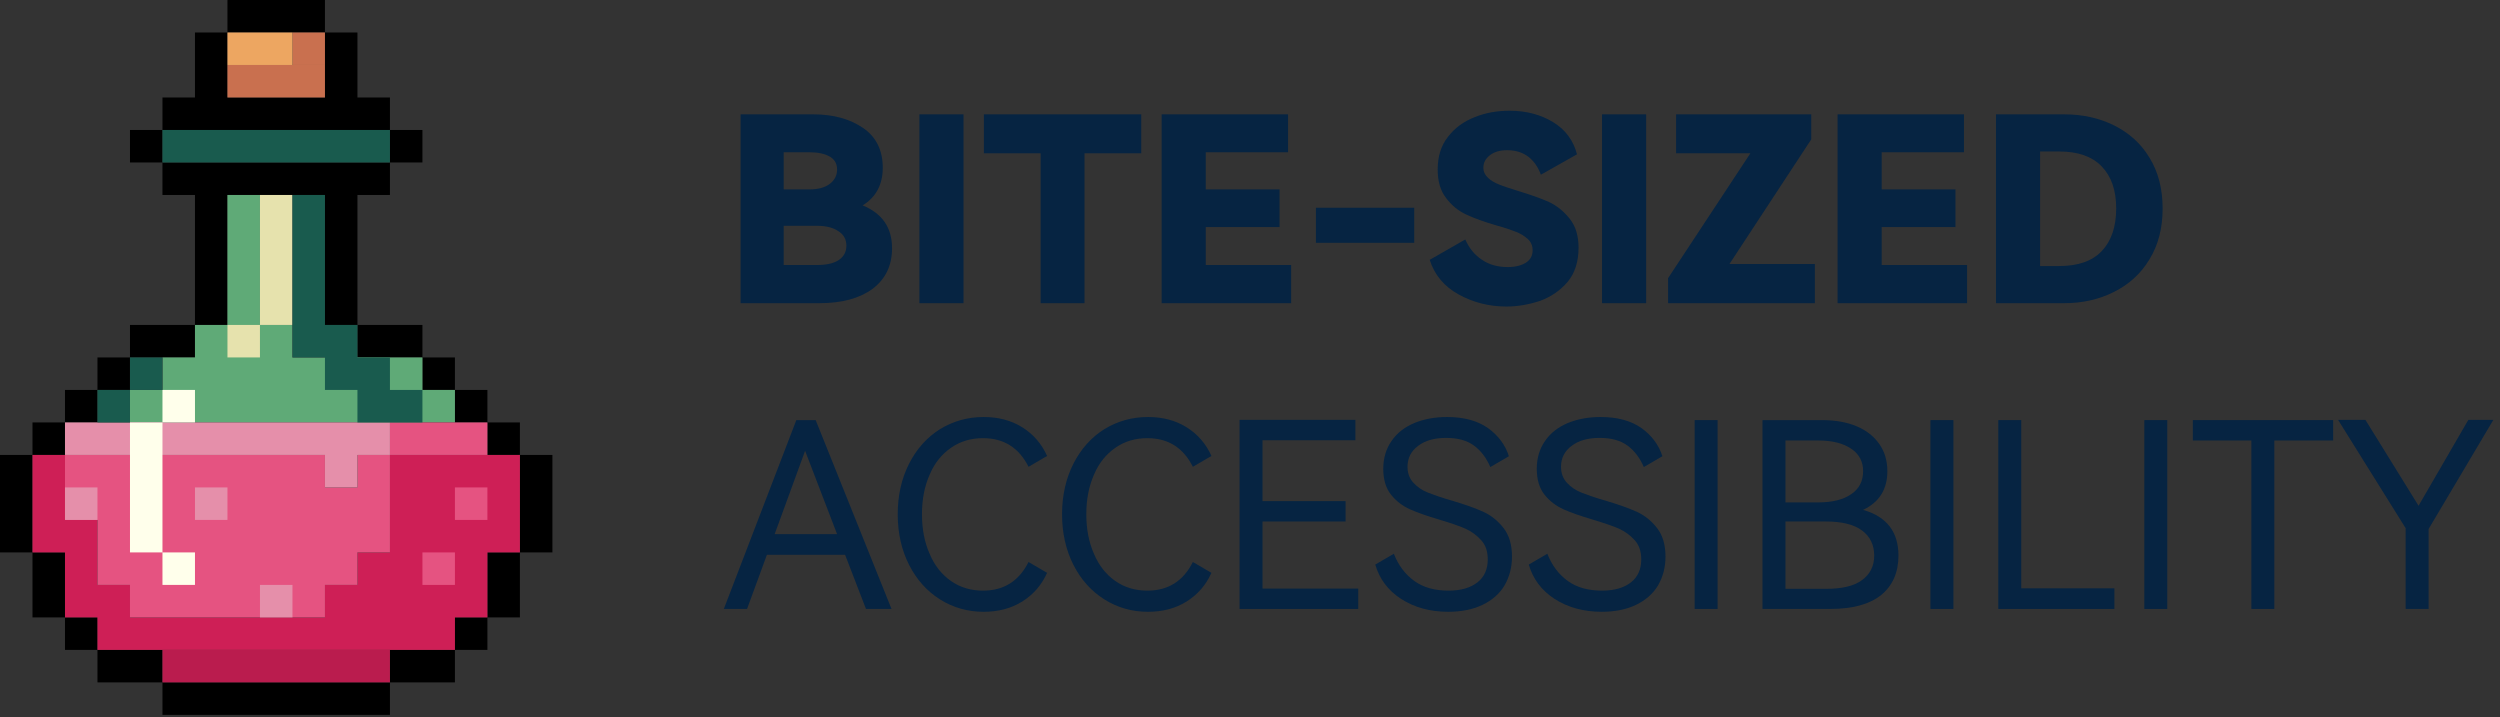 <?xml version="1.0" encoding="UTF-8" standalone="no"?>
<!DOCTYPE svg PUBLIC "-//W3C//DTD SVG 1.1//EN" "http://www.w3.org/Graphics/SVG/1.1/DTD/svg11.dtd">
<svg width="100%" height="100%" viewBox="0 0 237 68" version="1.1" xmlns="http://www.w3.org/2000/svg" xmlns:xlink="http://www.w3.org/1999/xlink" xml:space="preserve" xmlns:serif="http://www.serif.com/" style="fill-rule:evenodd;clip-rule:evenodd;stroke-linejoin:round;stroke-miterlimit:2;">
    <rect x="0" y="0" width="237" height="68" fill="#333333" stroke="none"/>
    <g>
        <path d="M36.966,64.691l-21.564,0l0,3.08l21.564,0l0,-3.08Zm-21.564,-3.081l-6.161,0l0,3.08l6.161,0l0,-3.08Zm27.725,0l-6.161,0l0,3.08l6.161,0l0,-3.08Zm3.08,-3.08l-3.08,0l0,3.08l3.08,0l0,-3.08Zm-36.966,0l-3.08,0l0,3.08l3.08,0l0,-3.08Zm40.046,-6.161l-3.08,0l0,6.161l3.08,0l0,-6.161Zm-43.127,0l-3.08,0l0,6.161l3.08,0l0,-6.161Zm46.208,-9.241l-3.08,0l0,9.241l3.08,0l0,-9.241Zm-49.288,0l-3.08,0l0,9.241l3.08,0l0,-9.241Zm46.207,-3.081l-3.08,0l0,3.081l3.08,0l0,-3.081Zm-43.127,0l-3.08,0l0,3.081l3.08,0l0,-3.081Zm40.047,-3.081l-3.08,0l0,3.08l3.08,0l0,-3.08Zm-36.966,0l-3.08,0l0,3.08l3.08,0l0,-3.08Zm33.886,-3.08l-3.08,0l0,3.08l3.08,0l0,-3.08Zm-30.806,0l-3.08,0l0,3.08l3.08,0l0,-3.08Zm6.162,-3.081l-6.161,0l0,3.08l6.161,0l0,-3.08Zm21.564,-0l-6.161,-0l0,3.08l6.161,0l0,-3.08Zm-6.161,-3.08l-3.081,-0l0,3.08l3.081,-0l0,-3.08Zm-18.484,-9.242l3.081,-0l0,12.322l3.08,-0l0,-12.322l9.242,-0l0,9.241l3.081,-0l0,-9.241l3.08,-0l0,-3.081l-21.564,-0l0,3.081Zm24.644,-6.161l-3.08,-0l0,3.08l3.08,-0l0,-3.08Zm-24.644,-0l-3.08,-0l0,3.08l3.08,-0l0,-3.08Zm6.161,-9.242l-3.08,-0l0,6.161l-3.081,-0l0,3.08l21.564,-0l0,-3.08l-3.08,-0l0,-6.161l-3.081,-0l0,6.161l-9.242,-0l0,-6.161l9.241,-0l0,-3.08l-9.241,-0l0,3.08Z"/>
        <path d="M12.322,58.53l-0,-3.081l-3.081,0l-0,-6.16l-3.08,0l-0,-6.161l-3.081,0l-0,9.241l3.081,0l-0,6.161l3.08,0l-0,3.08l33.886,0l0,-3.08l3.08,0l0,-6.161l3.081,0l0,-9.241l-12.322,0l0,9.241l-3.08,0l0,3.08l-3.081,0l0,3.081l-18.483,0Z" style="fill:#ce1f56;fill-rule:nonzero;"/>
        <rect x="15.402" y="61.61" width="21.564" height="3.08" style="fill:#ba1c4e;"/>
        <path d="M12.322,40.047l30.805,-0l-0,-3.081l-3.08,-0l-0,-3.08l-12.322,-0l-0,-3.081l-3.081,-0l-0,-12.322l-3.081,-0l-0,12.322l-3.08,-0l-0,3.081l-3.081,-0l-0,3.08l15.403,-0l-18.483,-0l-0,3.081Z" style="fill:#5faa77;fill-rule:nonzero;"/>
        <rect x="24.644" y="18.483" width="3.081" height="12.322" style="fill:#e6e2ad;"/>
        <rect x="21.563" y="30.805" width="3.08" height="3.08" style="fill:#e6e2ad;"/>
        <rect x="21.563" y="6.161" width="9.241" height="3.08" style="fill:#c9704f;"/>
        <rect x="27.725" y="3.08" width="3.08" height="3.08" style="fill:#c9704f;"/>
        <rect x="21.563" y="3.08" width="6.162" height="3.08" style="fill:#eda661;"/>
        <path d="M12.322,55.449l-0,3.081l18.483,0l0,-3.081l3.081,0l0,-3.08l3.08,0l0,-9.241l-3.08,0l0,3.08l-3.081,0l0,-3.08l-24.644,0l0,6.161l3.08,0l0,6.16l3.081,0Zm30.805,-3.08l-3.08,0l-0,3.08l3.08,0l-0,-3.08Zm3.08,-6.161l-3.08,0l-0,3.081l3.08,0l-0,-3.081Zm-0,-3.08l-0,-3.081l-9.241,0l-0,3.081l9.241,0Z" style="fill:#e55381;fill-rule:nonzero;"/>
        <path d="M27.725,55.449l-3.081,0l-0,3.08l3.081,0l0,-3.08Zm-6.162,-9.241l-3.08,0l0,3.08l3.08,0l0,-3.08Zm-12.322,0l-3.08,0l0,3.08l3.08,0l0,-3.08Zm-3.08,-3.08l24.644,0l-0,3.08l3.081,0l0,-3.08l3.08,0l0,-3.081l-30.805,0l0,3.081Z" style="fill:#e58faa;"/>
        <path d="M18.483,52.369l-3.081,0l0,3.08l3.081,0l0,-3.08Zm-6.161,-12.322l0,12.322l3.08,0l0,-12.322l-3.08,0Zm6.161,-3.081l-3.081,0l0,3.081l3.081,0l0,-3.081Z" style="fill:#ffffeb;fill-rule:nonzero;"/>
        <path d="M30.805,36.966l3.081,0l0,3.081l6.161,0l0,-3.081l-3.081,0l0,-3.08l-3.08,0l0,-3.081l-3.081,0l0,-12.322l-3.08,0l0,15.403l3.08,0l0,3.08Zm-18.483,0l-3.081,0l0,3.081l3.081,0l0,-3.081Zm3.08,-3.08l-3.08,0l0,3.08l3.08,0l0,-3.08Zm21.564,-18.484l0,-3.08l-21.564,0l0,3.08l21.564,0Z" style="fill:#195b4e;fill-rule:nonzero;"/>
    </g>
    <g transform="matrix(1.009,0,0,1.009,9.223,17.079)">
        <g transform="matrix(24.239,0,0,24.239,58.697,11.559)">
            <path d="M0.545,-0.379c0.076,0.031 0.114,0.086 0.114,0.166c0,0.067 -0.025,0.119 -0.075,0.157c-0.05,0.037 -0.119,0.056 -0.206,0.056l-0.306,-0l-0,-0.732l0.281,0c0.079,0 0.143,0.018 0.194,0.053c0.051,0.035 0.076,0.087 0.076,0.154c-0,0.065 -0.026,0.114 -0.078,0.146Zm-0.306,-0.206l-0,0.144l0.1,-0c0.033,-0 0.059,-0.007 0.078,-0.021c0.019,-0.014 0.029,-0.033 0.029,-0.056c-0,-0.022 -0.009,-0.039 -0.028,-0.05c-0.019,-0.011 -0.045,-0.017 -0.079,-0.017l-0.1,0Zm0.129,0.437c0.036,0 0.064,-0.006 0.084,-0.019c0.02,-0.013 0.03,-0.032 0.03,-0.056c-0,-0.024 -0.01,-0.043 -0.031,-0.056c-0.02,-0.014 -0.048,-0.021 -0.084,-0.021l-0.128,0l-0,0.152l0.129,0Z" style="fill:#062442;fill-rule:nonzero;"/>
        </g>
        <g transform="matrix(24.239,0,0,24.239,75.495,11.559)">
            <rect x="0.072" y="-0.732" width="0.171" height="0.732" style="fill:#062442;fill-rule:nonzero;"/>
        </g>
        <g transform="matrix(24.239,0,0,24.239,83.13,11.559)">
            <path d="M0.007,-0.732l0.61,0l0,0.151l-0.22,0l0,0.581l-0.17,-0l0,-0.581l-0.22,0l-0,-0.151Z" style="fill:#062442;fill-rule:nonzero;"/>
        </g>
        <g transform="matrix(24.239,0,0,24.239,98.256,11.559)">
            <path d="M0.529,-0.295l-0.286,0l0,0.147l0.331,0l-0,0.148l-0.502,-0l-0,-0.732l0.49,0l0,0.147l-0.319,0l-0,0.144l0.286,-0l-0,0.146Z" style="fill:#062442;fill-rule:nonzero;"/>
        </g>
        <g transform="matrix(24.239,0,0,24.239,113.138,11.559)">
            <rect x="0.056" y="-0.37" width="0.381" height="0.136" style="fill:#062442;fill-rule:nonzero;"/>
        </g>
        <g transform="matrix(24.239,0,0,24.239,125.064,11.559)">
            <path d="M0.582,-0.215c0,0.054 -0.014,0.098 -0.042,0.132c-0.029,0.034 -0.064,0.058 -0.107,0.074c-0.043,0.014 -0.086,0.022 -0.131,0.022c-0.067,-0 -0.129,-0.016 -0.185,-0.047c-0.056,-0.031 -0.093,-0.075 -0.112,-0.134l0.138,-0.079c0.015,0.034 0.036,0.06 0.065,0.079c0.028,0.019 0.061,0.028 0.1,0.028c0.029,-0 0.052,-0.006 0.07,-0.017c0.017,-0.011 0.026,-0.027 0.026,-0.048c0,-0.017 -0.006,-0.032 -0.018,-0.043c-0.012,-0.011 -0.027,-0.021 -0.045,-0.028c-0.018,-0.007 -0.043,-0.016 -0.076,-0.025c-0.048,-0.014 -0.087,-0.028 -0.117,-0.042c-0.031,-0.014 -0.057,-0.035 -0.079,-0.064c-0.022,-0.028 -0.033,-0.065 -0.033,-0.111c0,-0.051 0.013,-0.093 0.04,-0.127c0.026,-0.034 0.06,-0.059 0.103,-0.076c0.042,-0.017 0.087,-0.025 0.136,-0.025c0.064,0 0.12,0.015 0.168,0.044c0.048,0.029 0.079,0.071 0.093,0.125l-0.14,0.079c-0.011,-0.03 -0.027,-0.053 -0.049,-0.07c-0.023,-0.017 -0.05,-0.025 -0.082,-0.025c-0.027,0 -0.049,0.006 -0.066,0.019c-0.017,0.013 -0.026,0.029 -0.026,0.049c0,0.015 0.006,0.028 0.018,0.039c0.011,0.011 0.026,0.019 0.043,0.026c0.017,0.007 0.042,0.015 0.074,0.025c0.049,0.015 0.089,0.029 0.12,0.043c0.031,0.015 0.057,0.036 0.08,0.065c0.023,0.029 0.034,0.066 0.034,0.112Z" style="fill:#062442;fill-rule:nonzero;"/>
        </g>
        <g transform="matrix(24.239,0,0,24.239,139.632,11.559)">
            <rect x="0.072" y="-0.732" width="0.171" height="0.732" style="fill:#062442;fill-rule:nonzero;"/>
        </g>
        <g transform="matrix(24.239,0,0,24.239,147.267,11.559)">
            <path d="M0.568,-0.732l-0,0.097l-0.317,0.483l0.331,0l-0,0.152l-0.569,0l-0,-0.097l0.319,-0.484l-0.288,0l0,-0.151l0.524,0Z" style="fill:#062442;fill-rule:nonzero;"/>
        </g>
        <g transform="matrix(24.239,0,0,24.239,161.762,11.559)">
            <path d="M0.529,-0.295l-0.286,0l0,0.147l0.331,0l-0,0.148l-0.502,-0l-0,-0.732l0.49,0l0,0.147l-0.319,0l-0,0.144l0.286,-0l-0,0.146Z" style="fill:#062442;fill-rule:nonzero;"/>
        </g>
        <g transform="matrix(24.239,0,0,24.239,176.645,11.559)">
            <path d="M0.336,-0.732c0.071,0 0.136,0.014 0.194,0.043c0.058,0.029 0.104,0.07 0.137,0.125c0.034,0.055 0.051,0.121 0.051,0.197c-0,0.076 -0.017,0.142 -0.051,0.197c-0.033,0.055 -0.079,0.097 -0.137,0.126c-0.057,0.029 -0.122,0.044 -0.194,0.044l-0.264,-0l-0,-0.732l0.264,-0Zm-0.019,0.588c0.073,-0 0.128,-0.019 0.165,-0.058c0.037,-0.039 0.056,-0.094 0.056,-0.165c0,-0.071 -0.019,-0.125 -0.057,-0.164c-0.037,-0.038 -0.092,-0.057 -0.164,-0.057l-0.074,0l-0,0.444l0.074,-0Z" style="fill:#062442;fill-rule:nonzero;"/>
        </g>
        <g transform="matrix(24.239,0,0,24.239,58.697,40.287)">
            <path d="M0.363,-0.732l0.294,0.732l-0.099,-0l-0.081,-0.21l-0.303,0l-0.077,0.21l-0.09,-0l0.281,-0.732l0.075,0Zm0.083,0.442l-0.124,-0.323l-0.118,0.323l0.242,0Z" style="fill:#062442;fill-rule:nonzero;"/>
        </g>
        <g transform="matrix(24.239,0,0,24.239,73.992,40.287)">
            <path d="M0.381,-0.071c0.08,0 0.139,-0.037 0.176,-0.111l0.072,0.042c-0.021,0.047 -0.053,0.084 -0.096,0.111c-0.043,0.027 -0.093,0.04 -0.15,0.04c-0.062,-0 -0.118,-0.016 -0.169,-0.048c-0.051,-0.032 -0.091,-0.077 -0.12,-0.134c-0.029,-0.057 -0.044,-0.123 -0.044,-0.196c0,-0.073 0.015,-0.139 0.044,-0.196c0.029,-0.057 0.069,-0.102 0.12,-0.134c0.051,-0.031 0.107,-0.047 0.169,-0.047c0.057,0 0.107,0.013 0.15,0.04c0.043,0.027 0.075,0.064 0.096,0.111l-0.072,0.042c-0.037,-0.074 -0.096,-0.111 -0.176,-0.111c-0.047,-0 -0.088,0.012 -0.124,0.037c-0.036,0.025 -0.064,0.059 -0.083,0.104c-0.02,0.045 -0.03,0.096 -0.03,0.154c0,0.058 0.01,0.109 0.03,0.154c0.019,0.045 0.047,0.08 0.083,0.105c0.036,0.025 0.077,0.037 0.124,0.037Z" style="fill:#062442;fill-rule:nonzero;"/>
        </g>
        <g transform="matrix(24.239,0,0,24.239,89.433,40.287)">
            <path d="M0.381,-0.071c0.08,0 0.139,-0.037 0.176,-0.111l0.072,0.042c-0.021,0.047 -0.053,0.084 -0.096,0.111c-0.043,0.027 -0.093,0.04 -0.15,0.04c-0.062,-0 -0.118,-0.016 -0.169,-0.048c-0.051,-0.032 -0.091,-0.077 -0.12,-0.134c-0.029,-0.057 -0.044,-0.123 -0.044,-0.196c0,-0.073 0.015,-0.139 0.044,-0.196c0.029,-0.057 0.069,-0.102 0.12,-0.134c0.051,-0.031 0.107,-0.047 0.169,-0.047c0.057,0 0.107,0.013 0.15,0.04c0.043,0.027 0.075,0.064 0.096,0.111l-0.072,0.042c-0.037,-0.074 -0.096,-0.111 -0.176,-0.111c-0.047,-0 -0.088,0.012 -0.124,0.037c-0.036,0.025 -0.064,0.059 -0.083,0.104c-0.02,0.045 -0.03,0.096 -0.03,0.154c0,0.058 0.01,0.109 0.03,0.154c0.019,0.045 0.047,0.08 0.083,0.105c0.036,0.025 0.077,0.037 0.124,0.037Z" style="fill:#062442;fill-rule:nonzero;"/>
        </g>
        <g transform="matrix(24.239,0,0,24.239,105.212,40.287)">
            <path d="M0.498,-0.339l-0.322,0l0,0.26l0.371,0l0,0.079l-0.46,0l0,-0.733l0.449,0l0,0.079l-0.36,0l0,0.236l0.322,0l0,0.079Z" style="fill:#062442;fill-rule:nonzero;"/>
        </g>
        <g transform="matrix(24.239,0,0,24.239,119.659,40.287)">
            <path d="M0.547,-0.203c0,0.042 -0.01,0.079 -0.029,0.112c-0.019,0.032 -0.048,0.057 -0.085,0.075c-0.037,0.018 -0.082,0.027 -0.133,0.027c-0.071,-0 -0.132,-0.017 -0.183,-0.05c-0.051,-0.033 -0.084,-0.078 -0.1,-0.133l0.072,-0.042c0.018,0.046 0.045,0.081 0.08,0.106c0.035,0.025 0.079,0.037 0.132,0.037c0.048,0 0.085,-0.011 0.112,-0.032c0.027,-0.021 0.04,-0.051 0.04,-0.089c0,-0.031 -0.008,-0.055 -0.025,-0.074c-0.017,-0.019 -0.037,-0.034 -0.061,-0.045c-0.025,-0.011 -0.058,-0.022 -0.101,-0.035c-0.047,-0.014 -0.085,-0.027 -0.114,-0.04c-0.029,-0.013 -0.054,-0.032 -0.074,-0.057c-0.02,-0.025 -0.03,-0.059 -0.03,-0.1c0,-0.042 0.011,-0.078 0.032,-0.108c0.021,-0.031 0.051,-0.054 0.089,-0.07c0.037,-0.015 0.079,-0.023 0.126,-0.023c0.065,0 0.118,0.014 0.159,0.043c0.04,0.029 0.067,0.065 0.081,0.109l-0.072,0.042c-0.015,-0.035 -0.036,-0.063 -0.063,-0.083c-0.027,-0.02 -0.063,-0.03 -0.108,-0.03c-0.045,0 -0.082,0.01 -0.109,0.031c-0.027,0.02 -0.041,0.047 -0.041,0.081c0,0.025 0.008,0.046 0.023,0.062c0.015,0.016 0.033,0.029 0.056,0.038c0.023,0.009 0.054,0.02 0.093,0.031c0.05,0.015 0.09,0.029 0.121,0.043c0.031,0.014 0.057,0.035 0.079,0.063c0.022,0.028 0.033,0.065 0.033,0.111Z" style="fill:#062442;fill-rule:nonzero;"/>
        </g>
        <g transform="matrix(24.239,0,0,24.239,134.081,40.287)">
            <path d="M0.547,-0.203c0,0.042 -0.01,0.079 -0.029,0.112c-0.019,0.032 -0.048,0.057 -0.085,0.075c-0.037,0.018 -0.082,0.027 -0.133,0.027c-0.071,-0 -0.132,-0.017 -0.183,-0.05c-0.051,-0.033 -0.084,-0.078 -0.1,-0.133l0.072,-0.042c0.018,0.046 0.045,0.081 0.08,0.106c0.035,0.025 0.079,0.037 0.132,0.037c0.048,0 0.085,-0.011 0.112,-0.032c0.027,-0.021 0.04,-0.051 0.04,-0.089c0,-0.031 -0.008,-0.055 -0.025,-0.074c-0.017,-0.019 -0.037,-0.034 -0.061,-0.045c-0.025,-0.011 -0.058,-0.022 -0.101,-0.035c-0.047,-0.014 -0.085,-0.027 -0.114,-0.04c-0.029,-0.013 -0.054,-0.032 -0.074,-0.057c-0.02,-0.025 -0.03,-0.059 -0.03,-0.1c0,-0.042 0.011,-0.078 0.032,-0.108c0.021,-0.031 0.051,-0.054 0.089,-0.07c0.037,-0.015 0.079,-0.023 0.126,-0.023c0.065,0 0.118,0.014 0.159,0.043c0.04,0.029 0.067,0.065 0.081,0.109l-0.072,0.042c-0.015,-0.035 -0.036,-0.063 -0.063,-0.083c-0.027,-0.02 -0.063,-0.03 -0.108,-0.03c-0.045,0 -0.082,0.01 -0.109,0.031c-0.027,0.02 -0.041,0.047 -0.041,0.081c0,0.025 0.008,0.046 0.023,0.062c0.015,0.016 0.033,0.029 0.056,0.038c0.023,0.009 0.054,0.02 0.093,0.031c0.05,0.015 0.09,0.029 0.121,0.043c0.031,0.014 0.057,0.035 0.079,0.063c0.022,0.028 0.033,0.065 0.033,0.111Z" style="fill:#062442;fill-rule:nonzero;"/>
        </g>
        <g transform="matrix(24.239,0,0,24.239,147.97,40.287)">
            <rect x="0.087" y="-0.732" width="0.089" height="0.732" style="fill:#062442;fill-rule:nonzero;"/>
        </g>
        <g transform="matrix(24.239,0,0,24.239,154.345,40.287)">
            <path d="M0.477,-0.384c0.091,0.026 0.137,0.085 0.137,0.177c-0,0.065 -0.022,0.116 -0.067,0.153c-0.045,0.036 -0.111,0.054 -0.198,0.054l-0.262,0l-0,-0.732l0.231,0c0.051,0 0.096,0.008 0.134,0.024c0.038,0.016 0.067,0.039 0.088,0.069c0.021,0.03 0.031,0.065 0.031,0.105c-0,0.07 -0.031,0.12 -0.094,0.15Zm-0.301,-0.269l-0,0.24l0.127,0c0.055,0 0.098,-0.011 0.128,-0.032c0.031,-0.021 0.046,-0.051 0.046,-0.089c-0,-0.037 -0.015,-0.066 -0.046,-0.087c-0.031,-0.021 -0.073,-0.032 -0.128,-0.032l-0.127,0Zm0.157,0.575c0.063,-0 0.109,-0.011 0.14,-0.034c0.031,-0.023 0.047,-0.054 0.047,-0.095c-0,-0.041 -0.016,-0.074 -0.047,-0.097c-0.031,-0.023 -0.077,-0.035 -0.14,-0.035l-0.157,-0l-0,0.261l0.157,-0Z" style="fill:#062442;fill-rule:nonzero;"/>
        </g>
        <g transform="matrix(24.239,0,0,24.239,170.124,40.287)">
            <rect x="0.087" y="-0.732" width="0.089" height="0.732" style="fill:#062442;fill-rule:nonzero;"/>
        </g>
        <g transform="matrix(24.239,0,0,24.239,176.499,40.287)">
            <path d="M0.087,-0.732l0.089,0l0,0.652l0.361,-0l0,0.08l-0.45,-0l0,-0.732Z" style="fill:#062442;fill-rule:nonzero;"/>
        </g>
        <g transform="matrix(24.239,0,0,24.239,190.219,40.287)">
            <rect x="0.087" y="-0.732" width="0.089" height="0.732" style="fill:#062442;fill-rule:nonzero;"/>
        </g>
        <g transform="matrix(24.239,0,0,24.239,196.593,40.287)">
            <path d="M0.012,-0.732l0.544,0l0,0.079l-0.228,0l-0,0.653l-0.089,-0l-0,-0.653l-0.227,0l-0,-0.079Z" style="fill:#062442;fill-rule:nonzero;"/>
        </g>
        <g transform="matrix(24.239,0,0,24.239,210.361,40.287)">
            <path d="M0.319,-0.4l0.193,-0.333l0.097,0l-0.251,0.423l0,0.31l-0.089,0l0,-0.313l-0.262,-0.42l0.106,0l0.206,0.333Z" style="fill:#062442;fill-rule:nonzero;"/>
        </g>
    </g>
</svg>
